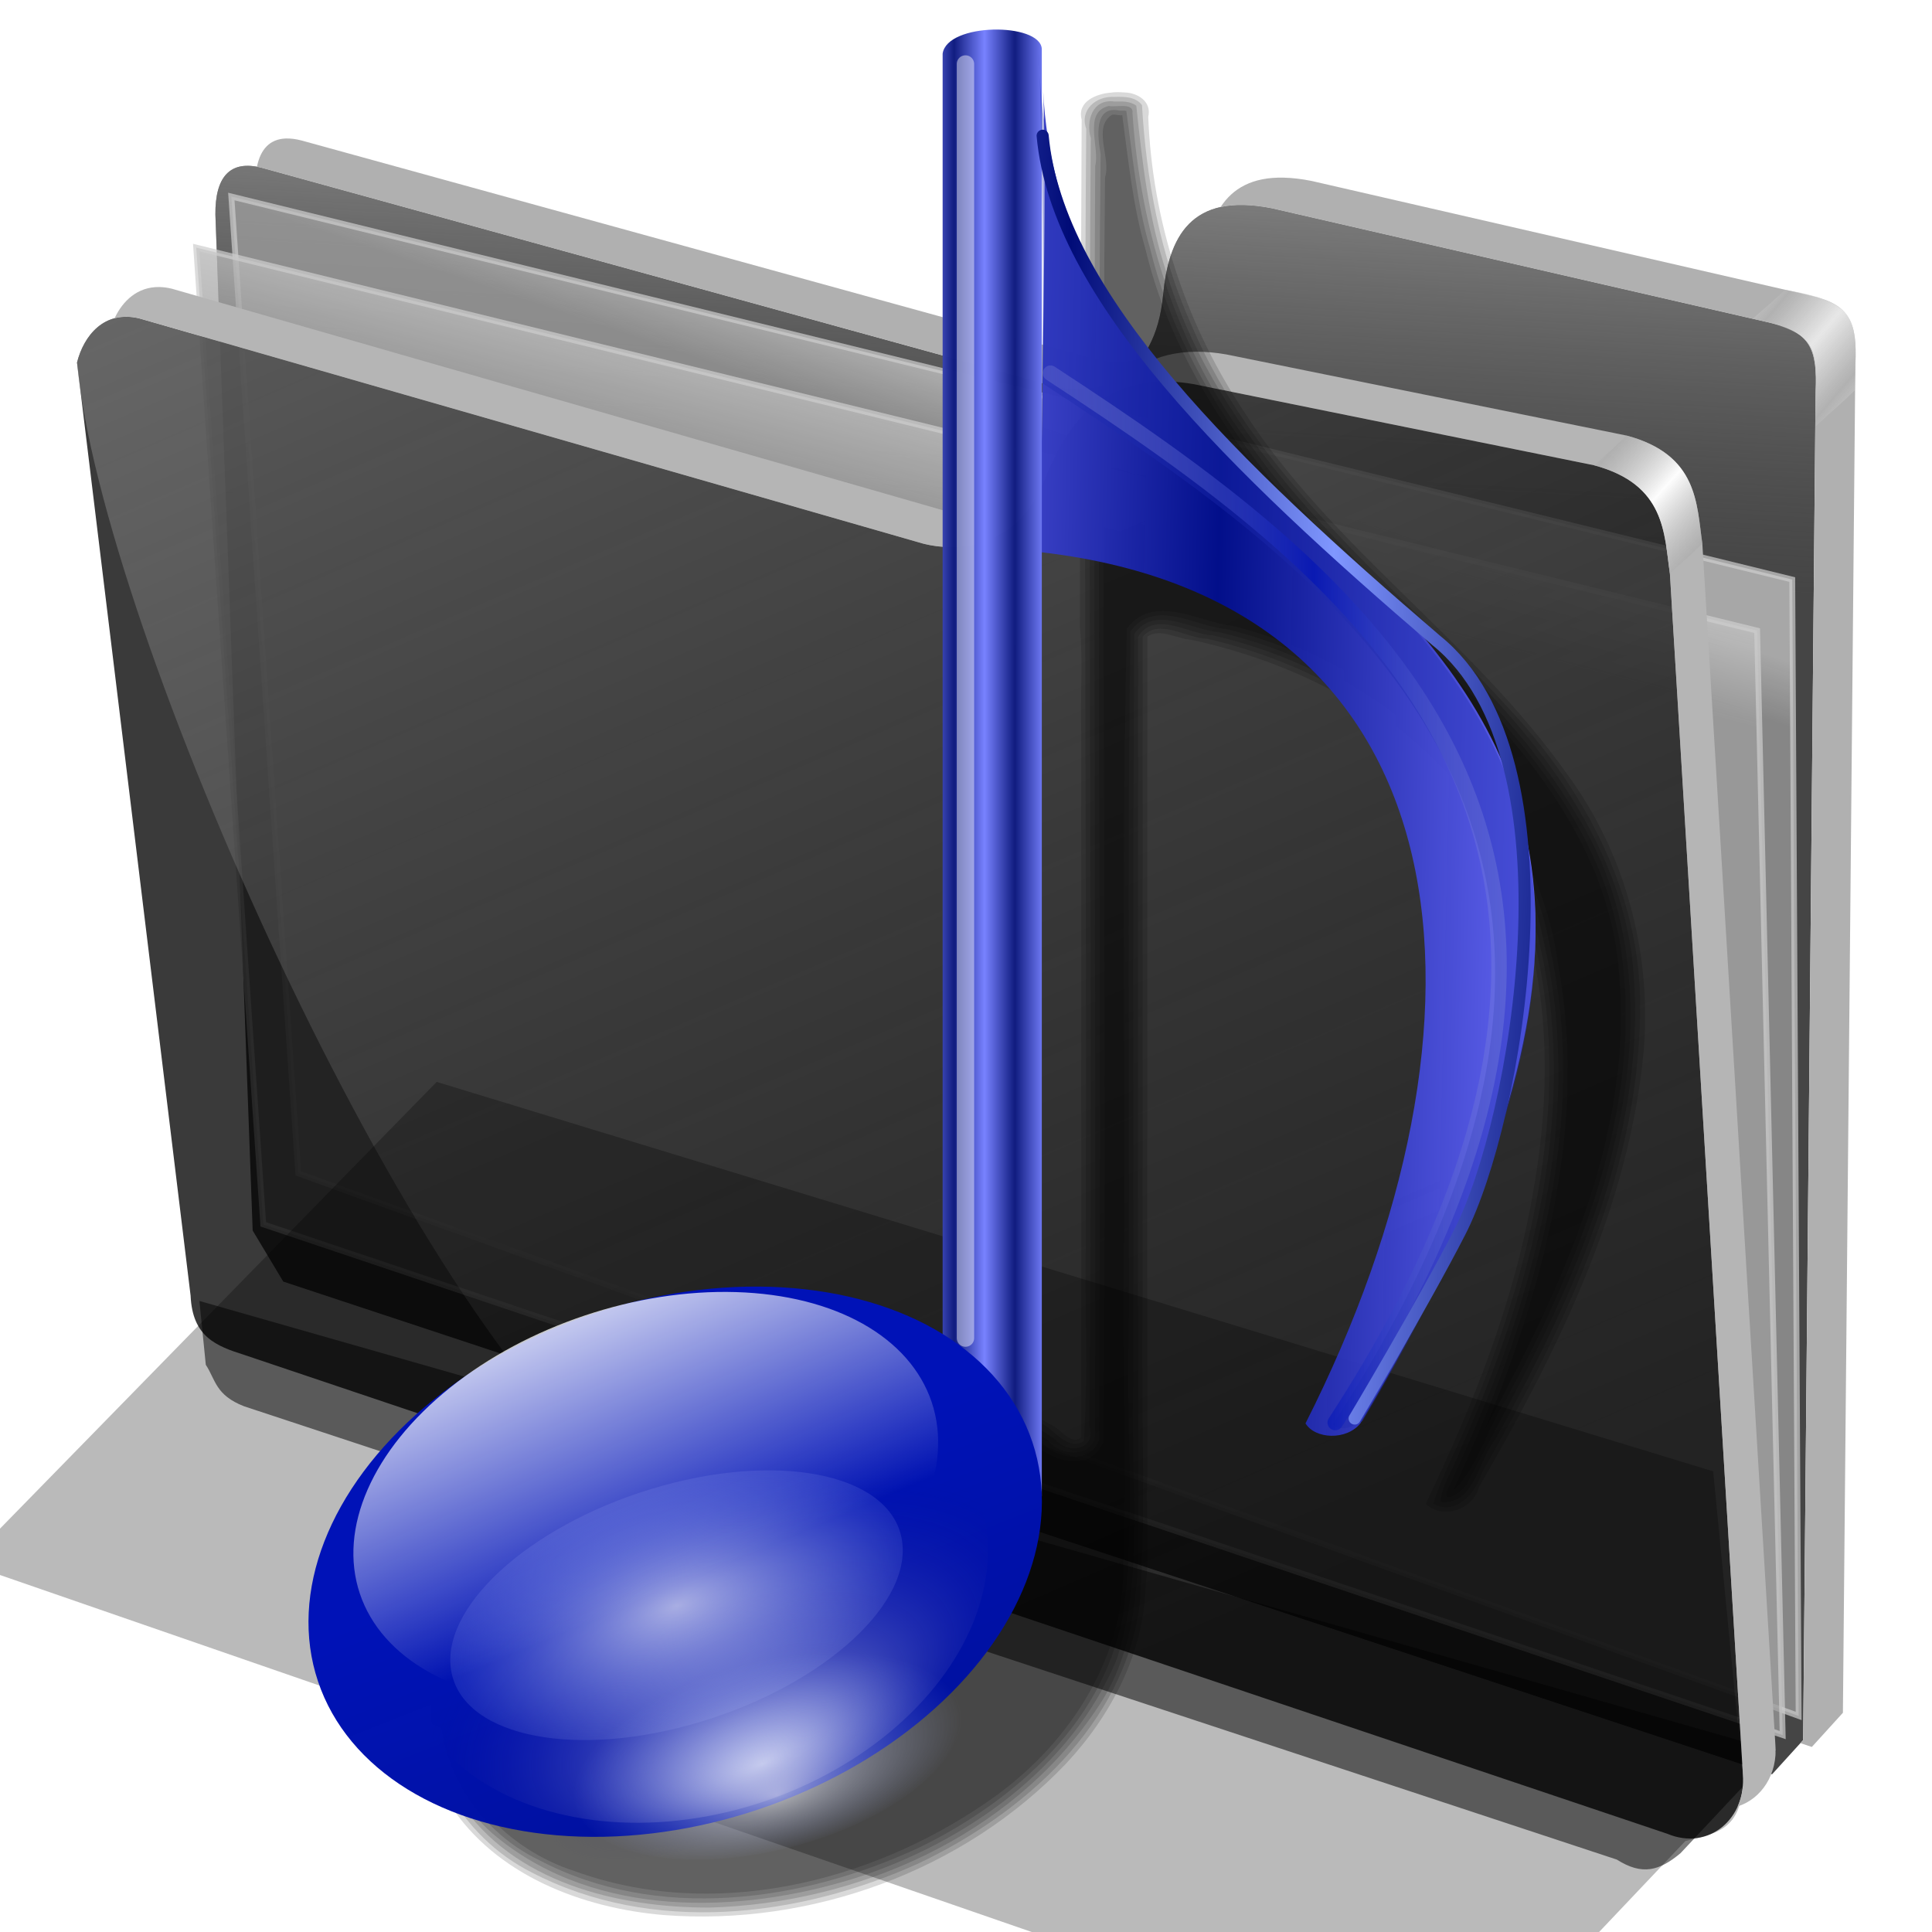 <?xml version="1.0" encoding="UTF-8" standalone="no"?>
<svg
   xmlns:dc="http://purl.org/dc/elements/1.1/"
   xmlns:cc="http://creativecommons.org/ns#"
   xmlns:rdf="http://www.w3.org/1999/02/22-rdf-syntax-ns#"
   xmlns:svg="http://www.w3.org/2000/svg"
   xmlns="http://www.w3.org/2000/svg"
   xmlns:xlink="http://www.w3.org/1999/xlink"
   xmlns:sodipodi="http://sodipodi.sourceforge.net/DTD/sodipodi-0.dtd"
   xmlns:inkscape="http://www.inkscape.org/namespaces/inkscape"
   version="1.1"
   inkscape:output_extension="org.inkscape.output.svg.inkscape"
   sodipodi:docname="folder_music_fave.svg"
   height="255"
   width="255"
   inkscape:version="1.0 (4035a4f, 2020-05-01)"
   sodipodi:version="0.32"
   id="svg2">
  <defs
     id="defs5">
    <linearGradient
       id="linearGradient4924">
      <stop
         stop-opacity="1"
         stop-color="#000000"
         id="stop4926" />
      <stop
         stop-opacity="1"
         stop-color="#f8f8f8"
         id="stop4928"
         offset="1" />
    </linearGradient>
    <linearGradient
       id="linearGradient4918">
      <stop
         stop-opacity="1"
         stop-color="#f1f1f1"
         id="stop4920" />
      <stop
         stop-opacity="1"
         stop-color="#000000"
         id="stop4922"
         offset="1" />
    </linearGradient>
    <linearGradient
       id="linearGradient2843-2">
      <stop
         stop-opacity="1"
         stop-color="#000000"
         id="stop2845-1" />
      <stop
         stop-opacity="1"
         stop-color="white"
         offset="1"
         id="stop2847-5" />
    </linearGradient>
    <linearGradient
       id="linearGradient2373">
      <stop
         stop-opacity="1"
         stop-color="#ffffff"
         id="stop2375" />
      <stop
         stop-opacity="0"
         stop-color="#bdbdbd"
         id="stop2377"
         offset="1" />
    </linearGradient>
    <linearGradient
       id="linearGradient4080-8">
      <stop
         stop-opacity="0.417"
         stop-color="#000000"
         id="stop4082" />
      <stop
         stop-opacity="0"
         stop-color="#000000"
         offset="1"
         id="stop4084" />
    </linearGradient>
    <linearGradient
       id="linearGradient4167"
       inkscape:collect="always">
      <stop
         stop-opacity="0.624"
         stop-color="#adadad"
         id="stop4169" />
      <stop
         stop-opacity="0.973"
         stop-color="#ffffff"
         id="stop4171"
         offset="1" />
    </linearGradient>
    <linearGradient
       inkscape:collect="always"
       id="linearGradient4223">
      <stop
         stop-opacity="0.803"
         stop-color="#bebebe"
         id="stop4225" />
      <stop
         stop-opacity="0.732"
         stop-color="#9f9f9f"
         offset="1"
         id="stop4227" />
    </linearGradient>
    <linearGradient
       inkscape:collect="always"
       id="linearGradient4211">
      <stop
         stop-opacity="0.634"
         stop-color="#9f9f9f"
         id="stop4213" />
      <stop
         stop-opacity="0"
         stop-color="#696969"
         offset="1"
         id="stop4215" />
    </linearGradient>
    <linearGradient
       inkscape:collect="always"
       id="linearGradient4171">
      <stop
         stop-opacity="0.624"
         stop-color="#b2b2b2"
         id="stop4173" />
      <stop
         stop-opacity="0.698"
         stop-color="#ffffff"
         offset="1"
         id="stop4175" />
    </linearGradient>
    <linearGradient
       inkscape:collect="always"
       id="linearGradient4142">
      <stop
         stop-opacity="0.519"
         stop-color="#909090"
         id="stop4144" />
      <stop
         stop-opacity="0"
         stop-color="#696969"
         offset="1"
         id="stop4146" />
    </linearGradient>
    <linearGradient
       inkscape:collect="always"
       xlink:href="#linearGradient4142"
       id="linearGradient4148"
       x1="165.74"
       y1="63.25"
       x2="278.75"
       y2="324.36"
       gradientUnits="userSpaceOnUse" />
    <filter
       color-interpolation-filters="sRGB"
       inkscape:collect="always"
       id="filter4160"
       x="-0.028"
       width="1.056"
       y="-0.05"
       height="1.1">
      <feGaussianBlur
         inkscape:collect="always"
         stdDeviation="3.563"
         id="feGaussianBlur4162" />
    </filter>
    <linearGradient
       inkscape:collect="always"
       xlink:href="#linearGradient4167"
       id="linearGradient4177"
       x1="379.78"
       y1="106.85"
       x2="387.93"
       y2="114.16"
       gradientUnits="userSpaceOnUse"
       spreadMethod="reflect" />
    <linearGradient
       inkscape:collect="always"
       xlink:href="#linearGradient4171"
       id="linearGradient4207"
       gradientUnits="userSpaceOnUse"
       spreadMethod="reflect"
       x1="381.27"
       y1="108.46"
       x2="387.93"
       y2="114.16"
       gradientTransform="translate(26.809,-26.383)" />
    <linearGradient
       inkscape:collect="always"
       xlink:href="#linearGradient4211"
       id="linearGradient4217"
       x1="284.7"
       y1="61.711"
       x2="281.1"
       y2="125.1"
       gradientUnits="userSpaceOnUse" />
    <linearGradient
       inkscape:collect="always"
       xlink:href="#linearGradient4223"
       id="linearGradient4229"
       x1="259.02"
       y1="93.26"
       x2="255.7"
       y2="103.09"
       gradientUnits="userSpaceOnUse" />
    <linearGradient
       inkscape:collect="always"
       xlink:href="#linearGradient4223"
       id="linearGradient4237"
       x1="262.84"
       y1="102.54"
       x2="258.99"
       y2="117.29"
       gradientUnits="userSpaceOnUse" />
    <filter
       color-interpolation-filters="sRGB"
       inkscape:collect="always"
       id="filter4257"
       x="-0.024"
       width="1.049"
       y="-0.068"
       height="1.136">
      <feGaussianBlur
         inkscape:collect="always"
         stdDeviation="2.754"
         id="feGaussianBlur4259" />
    </filter>
    <linearGradient
       inkscape:collect="always"
       id="linearGradient1359">
      <stop
         style="stop-color:#000b77;stop-opacity:1"
         offset="0"
         id="stop1355" />
      <stop
         style="stop-color:#8097ff;stop-opacity:1"
         offset="1"
         id="stop1357" />
    </linearGradient>
    <linearGradient
       inkscape:collect="always"
       id="linearGradient1283">
      <stop
         style="stop-color:#ffffff;stop-opacity:0.599"
         offset="0"
         id="stop1279" />
      <stop
         style="stop-color:#a7b7ff;stop-opacity:0"
         offset="1"
         id="stop1281" />
    </linearGradient>
    <linearGradient
       inkscape:collect="always"
       id="linearGradient1172">
      <stop
         style="stop-color:#ffffff;stop-opacity:0.638"
         offset="0"
         id="stop1168" />
      <stop
         style="stop-color:#b1bfff;stop-opacity:0.122"
         offset="1"
         id="stop1170" />
    </linearGradient>
    <linearGradient
       inkscape:collect="always"
       id="linearGradient1049">
      <stop
         stop-opacity="0.408"
         stop-color="#ffffff"
         id="stop1045" />
      <stop
         stop-opacity="0"
         stop-color="#b0b0ff"
         offset="1"
         id="stop1047" />
    </linearGradient>
    <linearGradient
       id="linearGradient4411">
      <stop
         id="stop4413"
         stop-color="#ffffff"
         stop-opacity="0.663" />
      <stop
         id="stop4415"
         offset="1"
         stop-color="#cbccea"
         stop-opacity="0"
         style="stop-color:#00059a;stop-opacity:0" />
    </linearGradient>
    <linearGradient
       id="linearGradient4405">
      <stop
         id="stop4407"
         stop-color="#0012b7"
         stop-opacity="0.648" />
      <stop
         id="stop4409"
         offset="1"
         stop-color="#ffffff"
         stop-opacity="0" />
    </linearGradient>
    <linearGradient
       id="linearGradient4129">
      <stop
         id="stop4131"
         stop-color="#ffffff"
         stop-opacity="0" />
      <stop
         offset="1"
         id="stop4133"
         stop-color="#fdfeff"
         stop-opacity="0.797" />
    </linearGradient>
    <linearGradient
       id="linearGradient4122">
      <stop
         id="stop4124"
         stop-color="#0012b7"
         stop-opacity="1" />
      <stop
         id="stop4126"
         offset="1"
         stop-color="#0011a0"
         stop-opacity="0.994" />
    </linearGradient>
    <linearGradient
       id="linearGradient4110">
      <stop
         id="stop4112"
         stop-color="#010e8d"
         stop-opacity="0.973" />
      <stop
         id="stop4114"
         offset="1"
         stop-color="#a3b2ff"
         stop-opacity="1"
         style="stop-color:#7071ff;stop-opacity:1" />
    </linearGradient>
    <linearGradient
       id="linearGradient4102">
      <stop
         id="stop4104"
         stop-color="#101c80"
         stop-opacity="0.994" />
      <stop
         id="stop4108"
         offset="1"
         stop-color="#a3aaff"
         stop-opacity="1"
         style="stop-color:#7882ff;stop-opacity:1" />
    </linearGradient>
    <linearGradient
       inkscape:collect="always"
       xlink:href="#linearGradient4102"
       id="linearGradient2645"
       gradientUnits="userSpaceOnUse"
       gradientTransform="matrix(0.269,0,0,0.269,69.111,228.443)"
       spreadMethod="reflect"
       x1="-119.216"
       y1="94.59"
       x2="-123.16"
       y2="94.59" />
    <linearGradient
       inkscape:collect="always"
       xlink:href="#linearGradient4122"
       id="linearGradient2647"
       gradientUnits="userSpaceOnUse"
       x1="-167.61"
       y1="196.39"
       x2="-165.42"
       y2="237.74"
       gradientTransform="matrix(0.269,0,0,0.269,-21.616,222.085)" />
    <radialGradient
       inkscape:collect="always"
       xlink:href="#linearGradient4411"
       id="radialGradient2649"
       gradientUnits="userSpaceOnUse"
       gradientTransform="matrix(0.266,-0.02,0.01,0.133,-22.773,245.766)"
       cx="-165.15"
       cy="224.95"
       fx="-166.191"
       fy="247.582"
       r="39.1" />
    <linearGradient
       inkscape:collect="always"
       xlink:href="#linearGradient4129"
       id="linearGradient2651"
       gradientUnits="userSpaceOnUse"
       x1="-166.92"
       y1="192.04"
       x2="-163.99"
       y2="229.98"
       gradientTransform="matrix(0.247,0,0,0.247,161.964,-304.699)" />
    <linearGradient
       inkscape:collect="always"
       xlink:href="#linearGradient4110"
       id="linearGradient2653"
       gradientUnits="userSpaceOnUse"
       gradientTransform="matrix(0.269,0,0,0.269,51.706,228.715)"
       spreadMethod="reflect"
       x1="-28.539"
       y1="94.29"
       x2="19.452"
       y2="95.4" />
    <linearGradient
       inkscape:collect="always"
       xlink:href="#linearGradient4405"
       id="linearGradient2655"
       gradientUnits="userSpaceOnUse"
       gradientTransform="matrix(0.247,0,0,0.247,71.495,232.054)"
       spreadMethod="reflect"
       x1="-103.11"
       y1="102.89"
       x2="-148.53"
       y2="103.4" />
    <clipPath
       clipPathUnits="userSpaceOnUse"
       id="clipPath2059">
      <path
         d="m -10.1,231.685 c 3.559,2.506 4.832,-0.585 2.965,-3.064 -3.182,-4.225 -6.444,-9.84 -12.355,-15.913 -2.595,-2.669 -11.861,-7.808 -11.861,-7.808 0,0 -0.115,-2.188 -0.099,-3.064 0.011,-0.582 -0.566,-0.564 -0.89,-0.297 -0.782,0.645 -2.471,2.57 -2.471,2.57 l -1.68,-0.099 -1.087,-1.581 c -0.297,-0.411 -0.636,-0.346 -0.89,0 -0.545,1.85 -0.879,3.885 -3.459,3.954 l 4.448,3.954 c 7.766,1.553 15.579,5.585 20.262,14.332 0,0 4.526,5.194 7.116,7.018 z"
         id="path2061"
         sodipodi:nodetypes="csscsscccccccs"
         inkscape:connector-curvature="0"
         stroke-dasharray="none"
         stroke-opacity="1"
         fill="#ffffff"
         fill-rule="evenodd"
         stroke="none"
         stroke-linejoin="miter"
         fill-opacity="1"
         stroke-linecap="butt"
         stroke-width="0.048"
         stroke-miterlimit="4" />
    </clipPath>
    <clipPath
       id="clipPath2059-5"
       clipPathUnits="userSpaceOnUse">
      <path
         stroke-miterlimit="4"
         stroke-width="0.048"
         stroke-linecap="butt"
         fill-opacity="1"
         stroke-linejoin="miter"
         stroke="none"
         fill-rule="evenodd"
         fill="#ffffff"
         stroke-opacity="1"
         stroke-dasharray="none"
         inkscape:connector-curvature="0"
         sodipodi:nodetypes="csscsscccccccs"
         id="path2061-3"
         d="m -10.1,231.685 c 3.559,2.506 4.832,-0.585 2.965,-3.064 -3.182,-4.225 -6.444,-9.84 -12.355,-15.913 -2.595,-2.669 -11.861,-7.808 -11.861,-7.808 0,0 -0.115,-2.188 -0.099,-3.064 0.011,-0.582 -0.566,-0.564 -0.89,-0.297 -0.782,0.645 -2.471,2.57 -2.471,2.57 l -1.68,-0.099 -1.087,-1.581 c -0.297,-0.411 -0.636,-0.346 -0.89,0 -0.545,1.85 -0.879,3.885 -3.459,3.954 l 4.448,3.954 c 7.766,1.553 15.579,5.585 20.262,14.332 0,0 4.526,5.194 7.116,7.018 z" />
    </clipPath>
    <clipPath
       id="clipPath">
      <path
         fill-opacity="0.95"
         stroke="none"
         fill="#1b1b1b"
         sodipodi:nodetypes="csssscc"
         inkscape:connector-curvature="0"
         id="rect5264"
         d="m -515.73,435.564 v 5.838 c 0,9.743 -7.844,17.587 -17.587,17.587 h -135.051 c -9.743,0 -17.587,-7.844 -17.587,-17.587 v -5.838 z" />
    </clipPath>
    <clipPath
       clipPathUnits="userSpaceOnUse"
       id="clipPath2059-7">
      <path
         d="m -10.1,231.685 c 3.559,2.506 4.832,-0.585 2.965,-3.064 -3.182,-4.225 -6.444,-9.84 -12.355,-15.913 -2.595,-2.669 -11.861,-7.808 -11.861,-7.808 0,0 -0.115,-2.188 -0.099,-3.064 0.011,-0.582 -0.566,-0.564 -0.89,-0.297 -0.782,0.645 -2.471,2.57 -2.471,2.57 l -1.68,-0.099 -1.087,-1.581 c -0.297,-0.411 -0.636,-0.346 -0.89,0 -0.545,1.85 -0.879,3.885 -3.459,3.954 l 4.448,3.954 c 7.766,1.553 15.579,5.585 20.262,14.332 0,0 4.526,5.194 7.116,7.018 z"
         id="path2061-5"
         sodipodi:nodetypes="csscsscccccccs"
         inkscape:connector-curvature="0"
         stroke-dasharray="none"
         stroke-opacity="1"
         fill="#ffffff"
         fill-rule="evenodd"
         stroke="none"
         stroke-linejoin="miter"
         fill-opacity="1"
         stroke-linecap="butt"
         stroke-width="0.048"
         stroke-miterlimit="4" />
    </clipPath>
    <clipPath
       clipPathUnits="userSpaceOnUse"
       id="clipPath1162">
      <path
         stroke-miterlimit="4"
         stroke-width="0.071"
         stroke-linecap="round"
         fill-opacity="0.347"
         stroke-linejoin="round"
         stroke="none"
         fill="#000000"
         stroke-opacity="1"
         stroke-dasharray="none"
         inkscape:connector-curvature="0"
         d="m -65.65,239.846 c -9.358,0 -16.952,7.594 -16.952,16.952 0,9.358 7.594,16.941 16.952,16.941 0.292,0 0.579,-0.008 0.868,-0.022 2.123,-0.108 4.148,-0.606 5.995,-1.424 l 2.67,3.971 c -0.226,0.495 -0.245,0.964 -0.011,1.313 l 15.673,23.326 c 0.495,0.737 1.944,0.632 3.248,-0.245 1.304,-0.876 1.964,-2.177 1.468,-2.914 L -51.423,274.417 c -0.233,-0.347 -0.683,-0.499 -1.224,-0.478 l -2.558,-3.804 c 3.96,-3.1 6.507,-7.92 6.507,-13.337 0,-9.358 -7.594,-16.952 -16.952,-16.952 z m 0,2.581 c 7.929,0 14.371,6.442 14.371,14.371 0,7.929 -6.442,14.36 -14.371,14.36 -7.929,0 -14.349,-6.431 -14.349,-14.36 0,-0.248 -0.001,-0.489 0.011,-0.734 0.384,-7.586 6.657,-13.637 14.338,-13.637 z"
         id="path1164" />
    </clipPath>
    <filter
       color-interpolation-filters="sRGB"
       height="1.005"
       y="-0.003"
       width="1.007"
       x="-0.004"
       id="filter1449"
       inkscape:collect="always">
      <feGaussianBlur
         id="feGaussianBlur1451"
         stdDeviation="0.247"
         inkscape:collect="always" />
    </filter>
    <clipPath
       id="clipPath2059-2"
       clipPathUnits="userSpaceOnUse">
      <path
         stroke-miterlimit="4"
         stroke-width="0.048"
         stroke-linecap="butt"
         fill-opacity="1"
         stroke-linejoin="miter"
         stroke="none"
         fill-rule="evenodd"
         fill="#ffffff"
         stroke-opacity="1"
         stroke-dasharray="none"
         inkscape:connector-curvature="0"
         sodipodi:nodetypes="csscsscccccccs"
         id="path2061-0"
         d="m -10.1,231.685 c 3.559,2.506 4.832,-0.585 2.965,-3.064 -3.182,-4.225 -6.444,-9.84 -12.355,-15.913 -2.595,-2.669 -11.861,-7.808 -11.861,-7.808 0,0 -0.115,-2.188 -0.099,-3.064 0.011,-0.582 -0.566,-0.564 -0.89,-0.297 -0.782,0.645 -2.471,2.57 -2.471,2.57 l -1.68,-0.099 -1.087,-1.581 c -0.297,-0.411 -0.636,-0.346 -0.89,0 -0.545,1.85 -0.879,3.885 -3.459,3.954 l 4.448,3.954 c 7.766,1.553 15.579,5.585 20.262,14.332 0,0 4.526,5.194 7.116,7.018 z" />
    </clipPath>
    <clipPath
       clipPathUnits="userSpaceOnUse"
       id="clipPath2059-5-2">
      <path
         d="m -10.1,231.685 c 3.559,2.506 4.832,-0.585 2.965,-3.064 -3.182,-4.225 -6.444,-9.84 -12.355,-15.913 -2.595,-2.669 -11.861,-7.808 -11.861,-7.808 0,0 -0.115,-2.188 -0.099,-3.064 0.011,-0.582 -0.566,-0.564 -0.89,-0.297 -0.782,0.645 -2.471,2.57 -2.471,2.57 l -1.68,-0.099 -1.087,-1.581 c -0.297,-0.411 -0.636,-0.346 -0.89,0 -0.545,1.85 -0.879,3.885 -3.459,3.954 l 4.448,3.954 c 7.766,1.553 15.579,5.585 20.262,14.332 0,0 4.526,5.194 7.116,7.018 z"
         id="path2061-3-3"
         sodipodi:nodetypes="csscsscccccccs"
         inkscape:connector-curvature="0"
         stroke-dasharray="none"
         stroke-opacity="1"
         fill="#ffffff"
         fill-rule="evenodd"
         stroke="none"
         stroke-linejoin="miter"
         fill-opacity="1"
         stroke-linecap="butt"
         stroke-width="0.048"
         stroke-miterlimit="4" />
    </clipPath>
    <clipPath
       id="clipPath-7">
      <path
         d="m -515.73,435.564 v 5.838 c 0,9.743 -7.844,17.587 -17.587,17.587 h -135.051 c -9.743,0 -17.587,-7.844 -17.587,-17.587 v -5.838 z"
         id="rect5264-5"
         inkscape:connector-curvature="0"
         sodipodi:nodetypes="csssscc"
         fill="#1b1b1b"
         stroke="none"
         fill-opacity="0.95" />
    </clipPath>
    <clipPath
       id="clipPath2059-7-9"
       clipPathUnits="userSpaceOnUse">
      <path
         stroke-miterlimit="4"
         stroke-width="0.048"
         stroke-linecap="butt"
         fill-opacity="1"
         stroke-linejoin="miter"
         stroke="none"
         fill-rule="evenodd"
         fill="#ffffff"
         stroke-opacity="1"
         stroke-dasharray="none"
         inkscape:connector-curvature="0"
         sodipodi:nodetypes="csscsscccccccs"
         id="path2061-5-2"
         d="m -10.1,231.685 c 3.559,2.506 4.832,-0.585 2.965,-3.064 -3.182,-4.225 -6.444,-9.84 -12.355,-15.913 -2.595,-2.669 -11.861,-7.808 -11.861,-7.808 0,0 -0.115,-2.188 -0.099,-3.064 0.011,-0.582 -0.566,-0.564 -0.89,-0.297 -0.782,0.645 -2.471,2.57 -2.471,2.57 l -1.68,-0.099 -1.087,-1.581 c -0.297,-0.411 -0.636,-0.346 -0.89,0 -0.545,1.85 -0.879,3.885 -3.459,3.954 l 4.448,3.954 c 7.766,1.553 15.579,5.585 20.262,14.332 0,0 4.526,5.194 7.116,7.018 z" />
    </clipPath>
    <clipPath
       id="clipPath1162-2"
       clipPathUnits="userSpaceOnUse">
      <path
         id="path1164-8"
         d="m -65.65,239.846 c -9.358,0 -16.952,7.594 -16.952,16.952 0,9.358 7.594,16.941 16.952,16.941 0.292,0 0.579,-0.008 0.868,-0.022 2.123,-0.108 4.148,-0.606 5.995,-1.424 l 2.67,3.971 c -0.226,0.495 -0.245,0.964 -0.011,1.313 l 15.673,23.326 c 0.495,0.737 1.944,0.632 3.248,-0.245 1.304,-0.876 1.964,-2.177 1.468,-2.914 L -51.423,274.417 c -0.233,-0.347 -0.683,-0.499 -1.224,-0.478 l -2.558,-3.804 c 3.96,-3.1 6.507,-7.92 6.507,-13.337 0,-9.358 -7.594,-16.952 -16.952,-16.952 z m 0,2.581 c 7.929,0 14.371,6.442 14.371,14.371 0,7.929 -6.442,14.36 -14.371,14.36 -7.929,0 -14.349,-6.431 -14.349,-14.36 0,-0.248 -0.001,-0.489 0.011,-0.734 0.384,-7.586 6.657,-13.637 14.338,-13.637 z"
         inkscape:connector-curvature="0"
         stroke-dasharray="none"
         stroke-opacity="1"
         fill="#000000"
         stroke="none"
         stroke-linejoin="round"
         fill-opacity="0.347"
         stroke-linecap="round"
         stroke-width="0.071"
         stroke-miterlimit="4" />
    </clipPath>
    <clipPath
       id="clipPath2059-20"
       clipPathUnits="userSpaceOnUse">
      <path
         stroke-miterlimit="4"
         stroke-width="0.048"
         stroke-linecap="butt"
         fill-opacity="1"
         stroke-linejoin="miter"
         stroke="none"
         fill-rule="evenodd"
         fill="#ffffff"
         stroke-opacity="1"
         stroke-dasharray="none"
         inkscape:connector-curvature="0"
         sodipodi:nodetypes="csscsscccccccs"
         id="path2061-2"
         d="m -10.1,231.685 c 3.559,2.506 4.832,-0.585 2.965,-3.064 -3.182,-4.225 -6.444,-9.84 -12.355,-15.913 -2.595,-2.669 -11.861,-7.808 -11.861,-7.808 0,0 -0.115,-2.188 -0.099,-3.064 0.011,-0.582 -0.566,-0.564 -0.89,-0.297 -0.782,0.645 -2.471,2.57 -2.471,2.57 l -1.68,-0.099 -1.087,-1.581 c -0.297,-0.411 -0.636,-0.346 -0.89,0 -0.545,1.85 -0.879,3.885 -3.459,3.954 l 4.448,3.954 c 7.766,1.553 15.579,5.585 20.262,14.332 0,0 4.526,5.194 7.116,7.018 z" />
    </clipPath>
    <clipPath
       clipPathUnits="userSpaceOnUse"
       id="clipPath2059-5-3">
      <path
         d="m -10.1,231.685 c 3.559,2.506 4.832,-0.585 2.965,-3.064 -3.182,-4.225 -6.444,-9.84 -12.355,-15.913 -2.595,-2.669 -11.861,-7.808 -11.861,-7.808 0,0 -0.115,-2.188 -0.099,-3.064 0.011,-0.582 -0.566,-0.564 -0.89,-0.297 -0.782,0.645 -2.471,2.57 -2.471,2.57 l -1.68,-0.099 -1.087,-1.581 c -0.297,-0.411 -0.636,-0.346 -0.89,0 -0.545,1.85 -0.879,3.885 -3.459,3.954 l 4.448,3.954 c 7.766,1.553 15.579,5.585 20.262,14.332 0,0 4.526,5.194 7.116,7.018 z"
         id="path2061-3-7"
         sodipodi:nodetypes="csscsscccccccs"
         inkscape:connector-curvature="0"
         stroke-dasharray="none"
         stroke-opacity="1"
         fill="#ffffff"
         fill-rule="evenodd"
         stroke="none"
         stroke-linejoin="miter"
         fill-opacity="1"
         stroke-linecap="butt"
         stroke-width="0.048"
         stroke-miterlimit="4" />
    </clipPath>
    <clipPath
       id="clipPath-5">
      <path
         d="m -515.73,435.564 v 5.838 c 0,9.743 -7.844,17.587 -17.587,17.587 h -135.051 c -9.743,0 -17.587,-7.844 -17.587,-17.587 v -5.838 z"
         id="rect5264-9"
         inkscape:connector-curvature="0"
         sodipodi:nodetypes="csssscc"
         fill="#1b1b1b"
         stroke="none"
         fill-opacity="0.95" />
    </clipPath>
    <clipPath
       id="clipPath2059-7-2"
       clipPathUnits="userSpaceOnUse">
      <path
         stroke-miterlimit="4"
         stroke-width="0.048"
         stroke-linecap="butt"
         fill-opacity="1"
         stroke-linejoin="miter"
         stroke="none"
         fill-rule="evenodd"
         fill="#ffffff"
         stroke-opacity="1"
         stroke-dasharray="none"
         inkscape:connector-curvature="0"
         sodipodi:nodetypes="csscsscccccccs"
         id="path2061-5-28"
         d="m -10.1,231.685 c 3.559,2.506 4.832,-0.585 2.965,-3.064 -3.182,-4.225 -6.444,-9.84 -12.355,-15.913 -2.595,-2.669 -11.861,-7.808 -11.861,-7.808 0,0 -0.115,-2.188 -0.099,-3.064 0.011,-0.582 -0.566,-0.564 -0.89,-0.297 -0.782,0.645 -2.471,2.57 -2.471,2.57 l -1.68,-0.099 -1.087,-1.581 c -0.297,-0.411 -0.636,-0.346 -0.89,0 -0.545,1.85 -0.879,3.885 -3.459,3.954 l 4.448,3.954 c 7.766,1.553 15.579,5.585 20.262,14.332 0,0 4.526,5.194 7.116,7.018 z" />
    </clipPath>
    <clipPath
       id="clipPath1162-9"
       clipPathUnits="userSpaceOnUse">
      <path
         id="path1164-7"
         d="m -65.65,239.846 c -9.358,0 -16.952,7.594 -16.952,16.952 0,9.358 7.594,16.941 16.952,16.941 0.292,0 0.579,-0.008 0.868,-0.022 2.123,-0.108 4.148,-0.606 5.995,-1.424 l 2.67,3.971 c -0.226,0.495 -0.245,0.964 -0.011,1.313 l 15.673,23.326 c 0.495,0.737 1.944,0.632 3.248,-0.245 1.304,-0.876 1.964,-2.177 1.468,-2.914 L -51.423,274.417 c -0.233,-0.347 -0.683,-0.499 -1.224,-0.478 l -2.558,-3.804 c 3.96,-3.1 6.507,-7.92 6.507,-13.337 0,-9.358 -7.594,-16.952 -16.952,-16.952 z m 0,2.581 c 7.929,0 14.371,6.442 14.371,14.371 0,7.929 -6.442,14.36 -14.371,14.36 -7.929,0 -14.349,-6.431 -14.349,-14.36 0,-0.248 -0.001,-0.489 0.011,-0.734 0.384,-7.586 6.657,-13.637 14.338,-13.637 z"
         inkscape:connector-curvature="0"
         stroke-dasharray="none"
         stroke-opacity="1"
         fill="#000000"
         stroke="none"
         stroke-linejoin="round"
         fill-opacity="0.347"
         stroke-linecap="round"
         stroke-width="0.071"
         stroke-miterlimit="4" />
    </clipPath>
    <radialGradient
       inkscape:collect="always"
       xlink:href="#linearGradient1049"
       id="radialGradient1051"
       cx="-39.853"
       cy="263.78"
       fx="-39.853"
       fy="263.78"
       r="5.232"
       gradientTransform="matrix(1.397,0,0,0.504,-110.973,150.949)"
       gradientUnits="userSpaceOnUse" />
    <filter
       color-interpolation-filters="sRGB"
       inkscape:collect="always"
       id="filter1145"
       x="-0.049"
       width="1.099"
       y="-0.07"
       height="1.141">
      <feGaussianBlur
         inkscape:collect="always"
         stdDeviation="0.386"
         id="feGaussianBlur1147" />
    </filter>
    <filter
       height="1.04"
       y="-0.02"
       width="1.031"
       x="-0.015"
       id="filter1076"
       inkscape:collect="always"
       color-interpolation-filters="sRGB">
      <feGaussianBlur
         id="feGaussianBlur1078"
         stdDeviation="0.121"
         inkscape:collect="always" />
    </filter>
    <linearGradient
       id="linearGradient903"
       inkscape:collect="always">
      <stop
         id="stop899"
         offset="0"
         style="stop-color:#ffffff;stop-opacity:1" />
      <stop
         id="stop901"
         offset="1"
         style="stop-color:#6581e3;stop-opacity:0" />
    </linearGradient>
    <clipPath
       clipPathUnits="userSpaceOnUse"
       id="clipPath923">
      <ellipse
         style="opacity:1;fill:url(#radialGradient928);fill-opacity:1;stroke:none;stroke-width:2.543;stroke-linecap:square;stroke-opacity:0.176"
         id="ellipse925"
         cx="-85.717"
         cy="249.462"
         rx="7.088"
         ry="3.665"
         inkscape:transform-center-x="-0.63538603"
         inkscape:transform-center-y="-3.6890698e-06" />
    </clipPath>
    <radialGradient
       inkscape:collect="always"
       xlink:href="#linearGradient903"
       id="radialGradient928"
       gradientUnits="userSpaceOnUse"
       gradientTransform="matrix(1.183,0,0,0.648,-24.292,73.396)"
       cx="-51.915"
       cy="271.664"
       fx="-52.017"
       fy="268.552"
       r="6.603" />
    <radialGradient
       inkscape:collect="always"
       xlink:href="#linearGradient1172"
       id="radialGradient1174"
       cx="-35.029"
       cy="278.877"
       fx="-35.029"
       fy="278.877"
       r="7.526"
       gradientTransform="matrix(1,0,0,0.506,0,137.788)"
       gradientUnits="userSpaceOnUse" />
    <filter
       inkscape:collect="always"
       style="color-interpolation-filters:sRGB"
       id="filter1272"
       x="-0.111"
       width="1.223"
       y="-0.187"
       height="1.374">
      <feGaussianBlur
         inkscape:collect="always"
         stdDeviation="0.674"
         id="feGaussianBlur1274" />
    </filter>
    <radialGradient
       inkscape:collect="always"
       xlink:href="#linearGradient1283"
       id="radialGradient1285"
       cx="-63.897"
       cy="285.248"
       fx="-63.991"
       fy="287.865"
       r="6.372"
       gradientTransform="matrix(1.091,0,0,0.523,5.061,138.842)"
       gradientUnits="userSpaceOnUse" />
    <filter
       inkscape:collect="always"
       style="color-interpolation-filters:sRGB"
       id="filter1295"
       x="-0.01"
       width="1.02"
       y="-0.004"
       height="1.009">
      <feGaussianBlur
         inkscape:collect="always"
         stdDeviation="0.061"
         id="feGaussianBlur1297" />
    </filter>
    <linearGradient
       inkscape:collect="always"
       xlink:href="#linearGradient1359"
       id="linearGradient1361"
       x1="37.385"
       y1="256.186"
       x2="46.285"
       y2="256.566"
       gradientUnits="userSpaceOnUse"
       spreadMethod="reflect"
       gradientTransform="matrix(1.091,0,0,1.091,-2.658,-23.155)" />
  </defs>
  <sodipodi:namedview
     inkscape:document-rotation="0"
     inkscape:window-maximized="1"
     inkscape:snap-global="false"
     showgrid="false"
     inkscape:current-layer="svg2"
     inkscape:window-y="0"
     inkscape:window-x="0"
     inkscape:cy="127.5"
     inkscape:cx="127.5"
     inkscape:zoom="3.4509804"
     id="base"
     pagecolor="#ffffff"
     bordercolor="#666666"
     borderopacity="1.0"
     objecttolerance="10.0"
     gridtolerance="10.0"
     guidetolerance="10.0"
     inkscape:pageopacity="0"
     inkscape:pageshadow="2"
     inkscape:window-width="1920"
     inkscape:window-height="1056" />
  <g
     id="g4261"
     transform="matrix(0.771,0,0,0.771,-79.429,-23.609)">
    <path
       stroke-width="1"
       stroke-linecap="butt"
       fill-opacity="0.514"
       stroke-linejoin="miter"
       stroke="none"
       fill-rule="evenodd"
       filter="url(#filter4257)"
       fill="#000000"
       stroke-opacity="1"
       sodipodi:nodetypes="ccccccc"
       inkscape:connector-curvature="0"
       id="path4239"
       d="m 137.158,253.333 1.093,10.929 c 1.695,2.564 1.625,5.182 6.557,7.104 l 234.99,77.596 c 4.362,2.76 7.274,1.936 10.911,-1.093 l 16.393,-17.486 z" />
    <path
       stroke-width="1"
       stroke-linecap="butt"
       fill-opacity="0.73"
       stroke-linejoin="miter"
       stroke="none"
       fill-rule="evenodd"
       fill="#000000"
       stroke-opacity="1"
       sodipodi:nodetypes="ccccsccccccc"
       inkscape:connector-curvature="0"
       id="path4198"
       d="M 146.277,241.277 139.894,67.34 c -0.054,-6.438 2.499,-9.417 7.979,-7.979 l 135.106,37.234 c 8.126,2.326 17.809,-1.267 19.149,-15.426 0.936,-9.894 4.671,-17.67 18.617,-14.894 l 85.638,19.681 c 6.411,1.511 7.818,4.448 7.447,11.702 l -2.128,230.851 -5.319,5.851 -254.867,-84.342 z" />
    <path
       stroke-width="1"
       stroke-linecap="butt"
       fill-opacity="1"
       stroke-linejoin="miter"
       stroke="none"
       fill-rule="evenodd"
       fill="url(#linearGradient4217)"
       stroke-opacity="1"
       d="M 146.277,241.277 139.894,67.34 c -0.054,-6.438 2.499,-9.417 7.979,-7.979 l 135.106,37.234 c 8.126,2.326 17.809,-1.267 19.149,-15.426 0.936,-9.894 4.671,-17.67 18.617,-14.894 l 85.638,19.681 c 6.411,1.511 7.818,4.448 7.447,11.702 l -2.128,230.851 -5.319,5.851 -254.867,-84.342 z"
       id="path4209"
       inkscape:connector-curvature="0"
       sodipodi:nodetypes="ccccsccccccc" />
    <path
       stroke-width="1"
       stroke-linecap="butt"
       fill-opacity="1"
       stroke-linejoin="miter"
       stroke="#cecece"
       fill-rule="evenodd"
       fill="url(#linearGradient4229)"
       stroke-opacity="0.705"
       sodipodi:nodetypes="ccccc"
       d="m 142.623,64.262 267.213,65.574 1.093,194.536 -256.831,-92.896 z"
       id="path4221"
       inkscape:connector-curvature="0" />
    <path
       stroke-width="1"
       stroke-linecap="butt"
       fill-opacity="1"
       stroke-linejoin="miter"
       stroke="#cecece"
       fill-rule="evenodd"
       fill="url(#linearGradient4237)"
       stroke-opacity="0.705"
       inkscape:connector-curvature="0"
       id="path4219"
       d="m 136.612,73.005 267.213,65.574 4.372,189.071 -260.109,-87.432 z" />
    <path
       stroke-width="1"
       stroke-linecap="butt"
       fill-opacity="0.77"
       stroke-linejoin="miter"
       stroke="none"
       fill-rule="evenodd"
       fill="#000000"
       stroke-opacity="1"
       sodipodi:nodetypes="cccscccccccc"
       inkscape:connector-curvature="0"
       id="path4138"
       d="m 116.204,92.685 c 1.132,-4.541 4.635,-9.034 10.687,-7.545 L 261.111,123.704 c 6.481,1.636 16.363,0.332 20.833,-11.111 4.009,-10.262 10.874,-18.78 25.463,-16.204 l 68.519,13.889 c 12.253,3.29 11.967,11.681 12.963,18.519 l 12.5,205.556 c 0.65,7.443 -5.751,13.213 -12.963,10.185 L 144.907,262.593 c -4.922,-1.559 -8.94,-3.097 -9.259,-10.185 z" />
    <path
       stroke-width="1"
       stroke-linecap="butt"
       fill-opacity="1"
       stroke-linejoin="miter"
       stroke="none"
       fill-rule="evenodd"
       fill="url(#linearGradient4148)"
       stroke-opacity="1"
       d="m 116.204,92.685 c 1.132,-4.541 4.635,-9.034 10.687,-7.545 L 261.111,123.704 c 6.481,1.636 16.363,0.332 20.833,-11.111 4.009,-10.262 10.874,-18.78 25.463,-16.204 l 68.519,13.889 c 12.253,3.29 11.967,11.681 12.963,18.519 l 12.5,205.556 c 0.65,7.443 -5.751,13.213 -12.963,10.185 L 209.722,283.889 C 173.765,257.83 120.359,138.216 116.204,92.685 Z"
       id="path4140"
       inkscape:connector-curvature="0"
       sodipodi:nodetypes="cccsccccccc" />
    <path
       stroke-width="1"
       stroke-linecap="butt"
       fill-opacity="0.273"
       stroke-linejoin="miter"
       stroke="none"
       fill-rule="evenodd"
       filter="url(#filter4160)"
       fill="#000000"
       stroke-opacity="1"
       sodipodi:nodetypes="ccccccc"
       inkscape:connector-curvature="0"
       id="path4150"
       d="m 177.778,215.833 -80.556,82.407 255.556,88.426 38.75,-40.871 c 4.635,-1.302 9.968,-1.381 9.861,-10.981 L 396.296,282.5 Z" />
    <path
       stroke-width="1"
       stroke-linecap="butt"
       fill-opacity="1"
       stroke-linejoin="miter"
       stroke="none"
       fill-rule="evenodd"
       fill="#b5b5b5"
       stroke-opacity="1"
       id="path4164"
       d="m 130.297,79.758 c -3.737,-0.059 -6.271,2.374 -7.662,5.354 1.245,-0.331 2.659,-0.363 4.256,0.029 l 134.221,38.562 c 5.499,1.388 13.442,0.658 18.455,-6.582 -4.306,2.386 -9.166,2.433 -12.9,1.49 L 132.447,80.047 c -0.757,-0.186 -1.473,-0.278 -2.15,-0.289 z m 177.547,11.074 c -7.107,0.029 -11.993,3.152 -15.514,7.738 3.827,-2.318 8.719,-3.304 15.078,-2.182 l 68.518,13.889 c 12.253,3.29 11.967,11.682 12.963,18.52 l 12.5,205.555 c 0.175,2.008 -0.176,3.885 -0.904,5.51 4.096,-1.288 6.901,-5.556 6.461,-10.602 l -12.5,-205.557 c -0.996,-6.838 -0.71,-15.227 -12.963,-18.518 L 312.963,91.297 c -1.824,-0.322 -3.527,-0.471 -5.119,-0.465 z"
       inkscape:connector-curvature="0" />
    <path
       stroke-width="1"
       stroke-linecap="butt"
       fill-opacity="1"
       stroke-linejoin="miter"
       stroke="none"
       fill-rule="evenodd"
       fill="url(#linearGradient4177)"
       stroke-opacity="1"
       sodipodi:nodetypes="ccccc"
       inkscape:connector-curvature="0"
       d="m 375.926,110.277 c 12.253,3.29 11.967,11.682 12.963,18.52 2.184,-2.058 3.134,-2.713 5.557,-5.094 -0.996,-6.838 -0.71,-15.227 -12.963,-18.518 -2.398,2.288 -2.992,2.799 -5.557,5.092 z"
       id="path4169" />
    <path
       stroke-width="1"
       stroke-linecap="butt"
       fill-opacity="1"
       stroke-linejoin="miter"
       stroke="none"
       fill-rule="evenodd"
       fill="#b0b0b0"
       stroke-opacity="1"
       id="path4200"
       d="m 151.904,54.332 c -2.674,0.112 -4.278,1.802 -4.9,4.838 0.282,0.052 0.57,0.113 0.869,0.191 l 135.105,37.234 c 5.412,1.549 11.51,0.467 15.379,-4.605 -2.772,0.802 -5.762,0.728 -8.57,-0.076 L 154.682,54.682 c -1.027,-0.27 -1.954,-0.384 -2.777,-0.35 z m 170.883,6.701 c -5.399,-0.127 -8.737,1.853 -10.814,5.035 2.347,-0.519 5.228,-0.496 8.771,0.209 l 85.639,19.68 c 6.411,1.511 7.818,4.449 7.447,11.703 l -2.129,230.85 -0.475,0.521 1.965,0.65 5.318,-5.852 2.129,-230.852 c 0.371,-7.255 -1.036,-10.19 -7.447,-11.701 L 327.553,61.596 c -1.743,-0.347 -3.327,-0.529 -4.766,-0.562 z"
       inkscape:connector-curvature="0" />
    <path
       stroke-width="1"
       stroke-linecap="butt"
       fill-opacity="1"
       stroke-linejoin="miter"
       stroke="none"
       fill-rule="evenodd"
       fill="url(#linearGradient4207)"
       stroke-opacity="1"
       id="path4205"
       d="m 403.124,85.141 c 12.402,2.867 10.717,4.984 10.703,18.468 2.184,-2.058 4.251,-3.752 6.674,-6.133 0.485,-12.137 1.005,-14.994 -11.898,-17.245 -2.398,2.288 -2.914,2.617 -5.479,4.91 z"
       inkscape:connector-curvature="0"
       sodipodi:nodetypes="ccccc" />
  </g>
  <g
     inkscape:label="Layer 1"
     id="layer1"
     transform="matrix(3.78,0,0,3.78,-6.066,-866.309)">
    <ellipse
       id="path1043"
       cx="-166.645"
       cy="283.921"
       rx="7.311"
       ry="2.637"
       transform="matrix(0.907,-0.42,0.629,0.777,0,0)"
       stroke-opacity="0.678"
       fill="url(#radialGradient1051)"
       stroke-linejoin="round"
       fill-opacity="1"
       stroke-linecap="square"
       stroke-width="0.592"
       style="fill:url(#radialGradient1051)" />
    <g
       style="fill:#000000;fill-opacity:0.15;filter:url(#filter1449)"
       id="g4538"
       transform="matrix(0.269,0,0,0.269,-57.999,222.276)"
       fill="#000000"
       filter="url(#filter1449)"
       fill-opacity="0.13">
      <path
         style="fill:#000000;fill-opacity:0.15"
         d="m 365.746,37.701 c -1.849,0.142 -4.389,1.154 -3.767,3.49 -0.077,21.972 -0.244,43.958 -0.219,65.922 0.416,4.571 0.004,9.189 0.163,13.779 0,30.462 0,60.925 0,91.388 -1.469,1.087 -2.74,-1.307 -4.08,-1.738 -12.633,-7.576 -28.39,-7.519 -42.201,-3.604 -14.853,4.278 -29.085,13.55 -36.235,27.546 -3.937,7.883 -4.42,17.836 0.542,25.362 5.973,9.235 17.196,13.515 27.772,14.407 19.116,1.482 38.968,-5.705 52.265,-19.689 5.836,-6.263 10.089,-14.342 10.279,-23.037 0.632,-4.641 0.003,-9.383 0.237,-14.054 -10e-6,-36.388 0,-72.775 0,-109.162 1.652,-1.17 3.814,0.297 5.67,0.402 14.96,3.24 29.779,11.087 37.909,24.496 8.624,13.966 9.353,31.307 6.521,47.086 -2.414,14.173 -7.814,27.773 -13.963,40.594 2.248,2.075 6.155,0.725 6.903,-2.157 10.149,-17.547 19.527,-36.354 21.405,-56.785 1.026,-12.607 -2.406,-25.553 -9.959,-35.803 -12.309,-17.431 -30.854,-29.523 -42.336,-47.654 -7.309,-11.178 -11.519,-24.304 -12.029,-37.653 0.47,-1.982 -1.371,-3.133 -3.101,-3.162 -0.592,-0.046 -1.187,-0.066 -1.775,0.025 z"
         id="path4446"
         inkscape:connector-curvature="0"
         stroke-miterlimit="4"
         stroke-dasharray="none"
         stroke-opacity="1"
         fill="#000000"
         stroke="none"
         stroke-linejoin="round"
         fill-opacity="0.13"
         stroke-linecap="round"
         stroke-width="0.1"
         stroke-dashoffset="0" />
      <path
         style="fill:#000000;fill-opacity:0.15"
         d="m 366.223,38.252 c -2.355,-0.144 -4.536,1.67 -3.65,4.141 -0.387,47.971 0.092,95.924 -0.05,143.897 -0.181,8.806 0.36,17.792 -0.266,26.487 -2.486,1.403 -4.139,-2.277 -6.438,-2.688 -16.357,-8.466 -36.231,-5.711 -52.156,2.174 -12.239,6.256 -23.959,16.966 -26.42,30.998 -2.005,10.351 4.141,20.839 13.361,25.469 15.608,8.105 34.604,5.873 50.172,-1.162 13.514,-6.408 26.85,-18.032 28.732,-33.686 0.918,-12.444 0.104,-24.959 0.393,-37.434 0,-29.38 0,-58.759 0,-88.139 2.138,-2.462 5.709,0.249 8.395,0.28 17.401,3.998 34.151,15.261 40.392,32.587 7.957,21.435 2.9,45.165 -5.236,65.75 -1.652,4.687 -4.457,9.562 -5.837,13.939 2.932,1.604 5.546,-1.409 6.297,-3.996 10.787,-18.968 21.018,-39.81 20.543,-62.008 -0.413,-14.252 -7.66,-27.308 -17.293,-37.504 -14.394,-15.804 -32.491,-29.344 -40.993,-49.633 -4.012,-8.923 -5.801,-18.779 -6.361,-28.408 -0.821,-1.112 -2.348,-1.098 -3.588,-1.066 z"
         id="path4518"
         inkscape:connector-curvature="0"
         stroke-miterlimit="4"
         stroke-dasharray="none"
         stroke-opacity="1"
         fill="#000000"
         stroke="none"
         stroke-linejoin="round"
         fill-opacity="0.13"
         stroke-linecap="round"
         stroke-width="0.1"
         stroke-dashoffset="0" />
      <path
         style="fill:#000000;fill-opacity:0.15"
         d="m 366.234,38.852 c -2.882,-0.403 -3.725,2.566 -3.071,4.745 -0.446,55.71 0.309,111.431 -0.181,167.135 0.971,3.152 -2.776,3.754 -4.395,1.844 -6.22,-4.59 -14.197,-6.352 -21.836,-6.968 -19.898,-0.792 -40.633,7.578 -52.812,23.686 -6.398,8.488 -9.166,20.992 -2.734,30.18 6.983,10.571 20.544,13.824 32.473,13.813 19.266,-0.553 39.083,-9.275 50.116,-25.585 6.715,-9.496 5.41,-21.553 5.547,-32.523 -0.132,-35.622 0.015,-71.246 -0.039,-106.869 2.191,-3.487 6.656,-0.269 9.72,-0.161 18.763,4.29 36.591,17.684 41.587,36.909 6.622,23.172 -0.073,47.703 -9.569,69.072 -0.734,2.052 -2.467,4.591 -2.456,6.488 4.413,0.486 4.935,-5.575 7.109,-8.147 10.551,-19.098 20.281,-40.573 17.702,-62.816 C 431.149,133.418 420.092,120.335 408.656,109.389 394.35,95.394 378.942,80.804 372.99,61.051 c -2.321,-6.985 -3.162,-14.452 -3.918,-21.65 -0.789,-0.631 -1.887,-0.558 -2.838,-0.549 z"
         id="path4522"
         inkscape:connector-curvature="0"
         stroke-miterlimit="4"
         stroke-dasharray="none"
         stroke-opacity="1"
         fill="#000000"
         stroke="none"
         stroke-linejoin="round"
         fill-opacity="0.13"
         stroke-linecap="round"
         stroke-width="0.1"
         stroke-dashoffset="0" />
      <path
         style="fill:#000000;fill-opacity:0.15"
         d="m 365.512,39.424 c -3.406,0.812 -1.152,5.44 -1.772,7.776 -0.3,54.673 0.142,109.386 -0.03,164.035 0.503,3.544 -4.455,3.798 -6.059,1.408 -13.716,-8.821 -31.651,-7.683 -46.51,-2.365 -13.315,5.101 -26.144,14.433 -31.395,28.115 -3.534,8.912 -1.179,19.778 6.432,25.84 12.871,10.407 31.317,9.959 46.42,5.226 14.212,-4.591 28.109,-14.262 33.98,-28.505 3.705,-11.817 1.596,-24.417 2.134,-36.577 0.002,-32.13 -0.107,-64.302 0.096,-96.405 2.65,-3.873 7.406,-0.508 10.938,-0.26 19.702,4.554 38.079,19.5 42.168,39.967 5.761,24.292 -2.138,49.266 -12.355,71.229 -1.145,2.376 2.22,0.266 2.541,-0.895 7.422,-14.042 15.367,-28.018 18.964,-43.638 3.578,-14.338 3.209,-30.436 -5.034,-43.235 C 415.055,112.915 396.436,101.051 384.15,83.789 374.462,71.407 369.637,55.936 368.575,40.386 c 0.198,-1.484 -2.249,-0.74 -3.064,-0.962 z"
         id="path4526"
         inkscape:connector-curvature="0"
         stroke-miterlimit="4"
         stroke-dasharray="none"
         stroke-opacity="1"
         fill="#000000"
         stroke="none"
         stroke-linejoin="round"
         fill-opacity="0.13"
         stroke-linecap="round"
         stroke-width="0.1"
         stroke-dashoffset="0" />
      <path
         style="fill:#000000;fill-opacity:0.15"
         d="m 366.918,40.035 c -3.423,-0.731 -2.856,3.522 -2.477,5.635 -0.578,55.621 0.202,111.31 -0.213,166.926 -1.155,3.314 -5.803,2.464 -7.543,0.148 -15.437,-9.198 -35.107,-6.888 -50.792,0.45 -12.638,6.066 -24.822,16.834 -27.032,31.331 -1.216,9.331 4.297,18.574 12.682,22.592 15.307,8.056 34.099,5.469 49.257,-1.581 12.54,-6.076 24.776,-16.851 26.713,-31.4 1.517,-12.438 0.078,-25.061 0.595,-37.581 0.071,-29.641 -0.239,-59.333 0.217,-88.942 3.1,-4.282 8.479,-0.63 12.492,-0.264 20.15,4.876 38.595,20.887 42.069,41.931 5.167,23.857 -3.095,48.785 -12.643,69.839 3.265,-3.186 4.385,-8.145 6.914,-11.932 9.335,-17.586 17.646,-37.436 14.908,-57.686 C 429.674,131.181 415.548,117.75 403.014,105.435 389.047,92.22 375.484,77.024 370.836,57.838 c -1.694,-5.749 -2.263,-12.046 -3.059,-17.764 -0.282,-0.06 -0.574,-0.047 -0.859,-0.039 z"
         id="path4530"
         inkscape:connector-curvature="0"
         stroke-miterlimit="4"
         stroke-dasharray="none"
         stroke-opacity="1"
         fill="#000000"
         stroke="none"
         stroke-linejoin="round"
         fill-opacity="0.13"
         stroke-linecap="round"
         stroke-width="0.1"
         stroke-dashoffset="0" />
      <path
         style="fill:#000000;fill-opacity:0.15"
         d="m 365.91,40.574 c -2.577,1.654 -0.075,5.658 -0.896,8.101 -0.545,54.712 0.273,109.437 -0.229,164.143 -1.531,4.048 -6.924,2.633 -9.127,0.023 -18.041,-9.981 -40.958,-5.411 -57.564,5.5 -10.099,6.726 -19.305,17.817 -18.725,30.492 0.642,9.281 8.134,16.944 16.773,19.711 17.838,6.496 38.18,1.622 53.508,-8.924 10.095,-6.861 17.944,-18.166 17.738,-30.79 0.525,-14.457 -0.24,-28.929 0.131,-43.393 0.079,-26.057 -0.351,-52.175 0.334,-78.193 3.451,-4.611 9.364,-0.832 13.693,-0.331 20.744,5.142 39.332,22.197 42.274,43.965 3.857,20.531 -1.74,41.461 -9.524,60.401 9.904,-18.265 19.487,-38.438 17.396,-59.826 -1.394,-16.716 -13.262,-30.063 -24.782,-41.338 C 391.52,95.5 375.399,79.365 370.258,58 c -1.654,-5.658 -2.218,-11.563 -3.01,-17.369 -0.451,0.057 -0.887,-0.151 -1.338,-0.057 z M 414.297,211.279 c -0.022,0.018 -0.03,0.091 0,0 z"
         id="path4534"
         inkscape:connector-curvature="0"
         stroke-miterlimit="4"
         stroke-dasharray="none"
         stroke-opacity="1"
         fill="#000000"
         stroke="none"
         stroke-linejoin="round"
         fill-opacity="0.13"
         stroke-linecap="round"
         stroke-width="0.1"
         stroke-dashoffset="0" />
    </g>
    <path
       inkscape:connector-curvature="0"
       sodipodi:nodetypes="ccccc"
       id="path3424"
       d="m 38.013,231.941 c 0.469,18.255 29.53,16.004 11.092,46.942 -0.484,0.601 -1.58,0.553 -1.916,0 7.123,-14.049 5.878,-28.663 -9.214,-30.416 -0.075,-3.856 0.232,-12.562 0.038,-16.526 z"
       stroke-opacity="1"
       fill="url(#linearGradient2653)"
       fill-rule="evenodd"
       stroke="none"
       stroke-linejoin="miter"
       fill-opacity="1"
       stroke-linecap="butt"
       stroke-width="0.269"
       style="fill:url(#linearGradient2653)" />
    <path
       inkscape:connector-curvature="0"
       sodipodi:nodetypes="ccccc"
       id="rect2601"
       d="m 37.982,230.888 v 50.549 c -0.141,-1.7 -2.051,-4.388 -3.463,-5.364 V 231.054 c 0.153,-1.082 3.398,-1.098 3.463,-0.166 z"
       stroke-opacity="1"
       fill="url(#linearGradient2645)"
       stroke="none"
       stroke-linejoin="round"
       fill-opacity="1"
       stroke-linecap="round"
       stroke-width="0.027"
       stroke-dashoffset="0"
       stroke-miterlimit="4"
       style="fill:url(#linearGradient2645)" />
    <ellipse
       ry="9.124"
       rx="13.153"
       cy="277.026"
       cx="-66.212"
       transform="rotate(-18.514)"
       id="path3383"
       stroke-dasharray="none"
       stroke-opacity="1"
       fill="url(#linearGradient2647)"
       stroke="none"
       stroke-linejoin="round"
       fill-opacity="1"
       stroke-linecap="round"
       stroke-width="0.027"
       stroke-dashoffset="0"
       stroke-miterlimit="4"
       style="fill:url(#linearGradient2647)" />
    <ellipse
       ry="7.01"
       rx="9.656"
       cy="276.17"
       cx="-64.864"
       transform="matrix(1.034,-0.346,0.346,1.034,-2.658,-23.155)"
       id="path3410"
       stroke-dasharray="none"
       stroke-opacity="1"
       fill="url(#radialGradient2649)"
       stroke="none"
       stroke-linejoin="round"
       fill-opacity="1"
       stroke-linecap="round"
       stroke-width="0.025"
       stroke-dashoffset="0"
       stroke-miterlimit="4"
       filter="url(#filter1076)"
       style="fill:url(#radialGradient2649)" />
    <ellipse
       ry="6.159"
       rx="9.656"
       cy="-254.32"
       cx="121.07"
       id="path3400"
       transform="matrix(-1.034,0.346,-0.346,-1.034,61.345,-23.373)"
       stroke-dasharray="none"
       stroke-opacity="1"
       fill="url(#linearGradient2651)"
       stroke="none"
       stroke-linejoin="round"
       fill-opacity="1"
       stroke-linecap="round"
       stroke-width="0.025"
       stroke-dashoffset="0"
       stroke-miterlimit="4"
       filter="url(#filter1145)"
       style="fill:url(#linearGradient2651)" />
    <path
       inkscape:connector-curvature="0"
       d="m 37.884,230.927 c 0.082,19.421 29.74,16.989 11.3,47.877 -0.348,0.154 -0.695,0.413 -1.043,0.117 13.328,-20.501 0.341,-29.499 -10.157,-36.369 0.086,-3.356 0.018,-7.719 -0.1,-11.626 z"
       id="path3434"
       sodipodi:nodetypes="ccccc"
       stroke-opacity="1"
       fill="#1e2bae"
       fill-rule="evenodd"
       stroke="none"
       stroke-linejoin="miter"
       fill-opacity="0.363"
       stroke-linecap="butt"
       stroke-width="0.269" />
    <path
       inkscape:connector-curvature="0"
       sodipodi:nodetypes="cc"
       id="path3438"
       d="m 46.642,276.819 c 12.22,-18.797 0.512,-27.287 -9.114,-33.586"
       stroke-dasharray="none"
       stroke-opacity="1"
       fill="none"
       fill-rule="evenodd"
       stroke="url(#linearGradient2655)"
       stroke-linejoin="round"
       fill-opacity="1"
       stroke-linecap="round"
       stroke-width="0.494"
       stroke-miterlimit="4"
       style="stroke:url(#linearGradient2655);filter:url(#filter1295)"
       transform="matrix(1.091,0,0,1.091,-2.658,-23.155)" />
    <ellipse
       style="fill:url(#radialGradient1174);fill-opacity:1;stroke-width:0.421;filter:url(#filter1272)"
       id="path1166"
       cx="-35.029"
       cy="278.877"
       rx="7.526"
       ry="3.808"
       transform="matrix(1.043,-0.317,0.231,1.066,-2.658,-23.155)" />
    <ellipse
       style="fill:url(#radialGradient1285);fill-opacity:1;stroke-width:0.408"
       id="path1276"
       cx="-64.627"
       cy="287.952"
       rx="6.949"
       ry="3.331"
       transform="matrix(0.964,-0.266,0.315,0.949,0,0)" />
    <path
       sodipodi:nodetypes="cc"
       style="fill:none;stroke:#ffffff;stroke-width:0.607;stroke-linecap:round;stroke-linejoin:miter;stroke-miterlimit:4;stroke-dasharray:none;stroke-opacity:0.438"
       d="m 35.316,231.417 v 44.488"
       id="path1299" />
    <path
       style="fill:none;stroke:url(#linearGradient1361);stroke-width:0.423;stroke-linecap:round;stroke-linejoin:miter;stroke-miterlimit:4;stroke-dasharray:none;stroke-opacity:1"
       d="m 38.011,233.922 c 0.505,5.605 6.704,11.589 13.751,17.63 5.08,4.098 2.785,16.814 0.815,20.652 -1.297,2.527 -3.671,6.51 -3.671,6.51"
       id="path1353"
       sodipodi:nodetypes="ccsc" />
  </g>
</svg>
